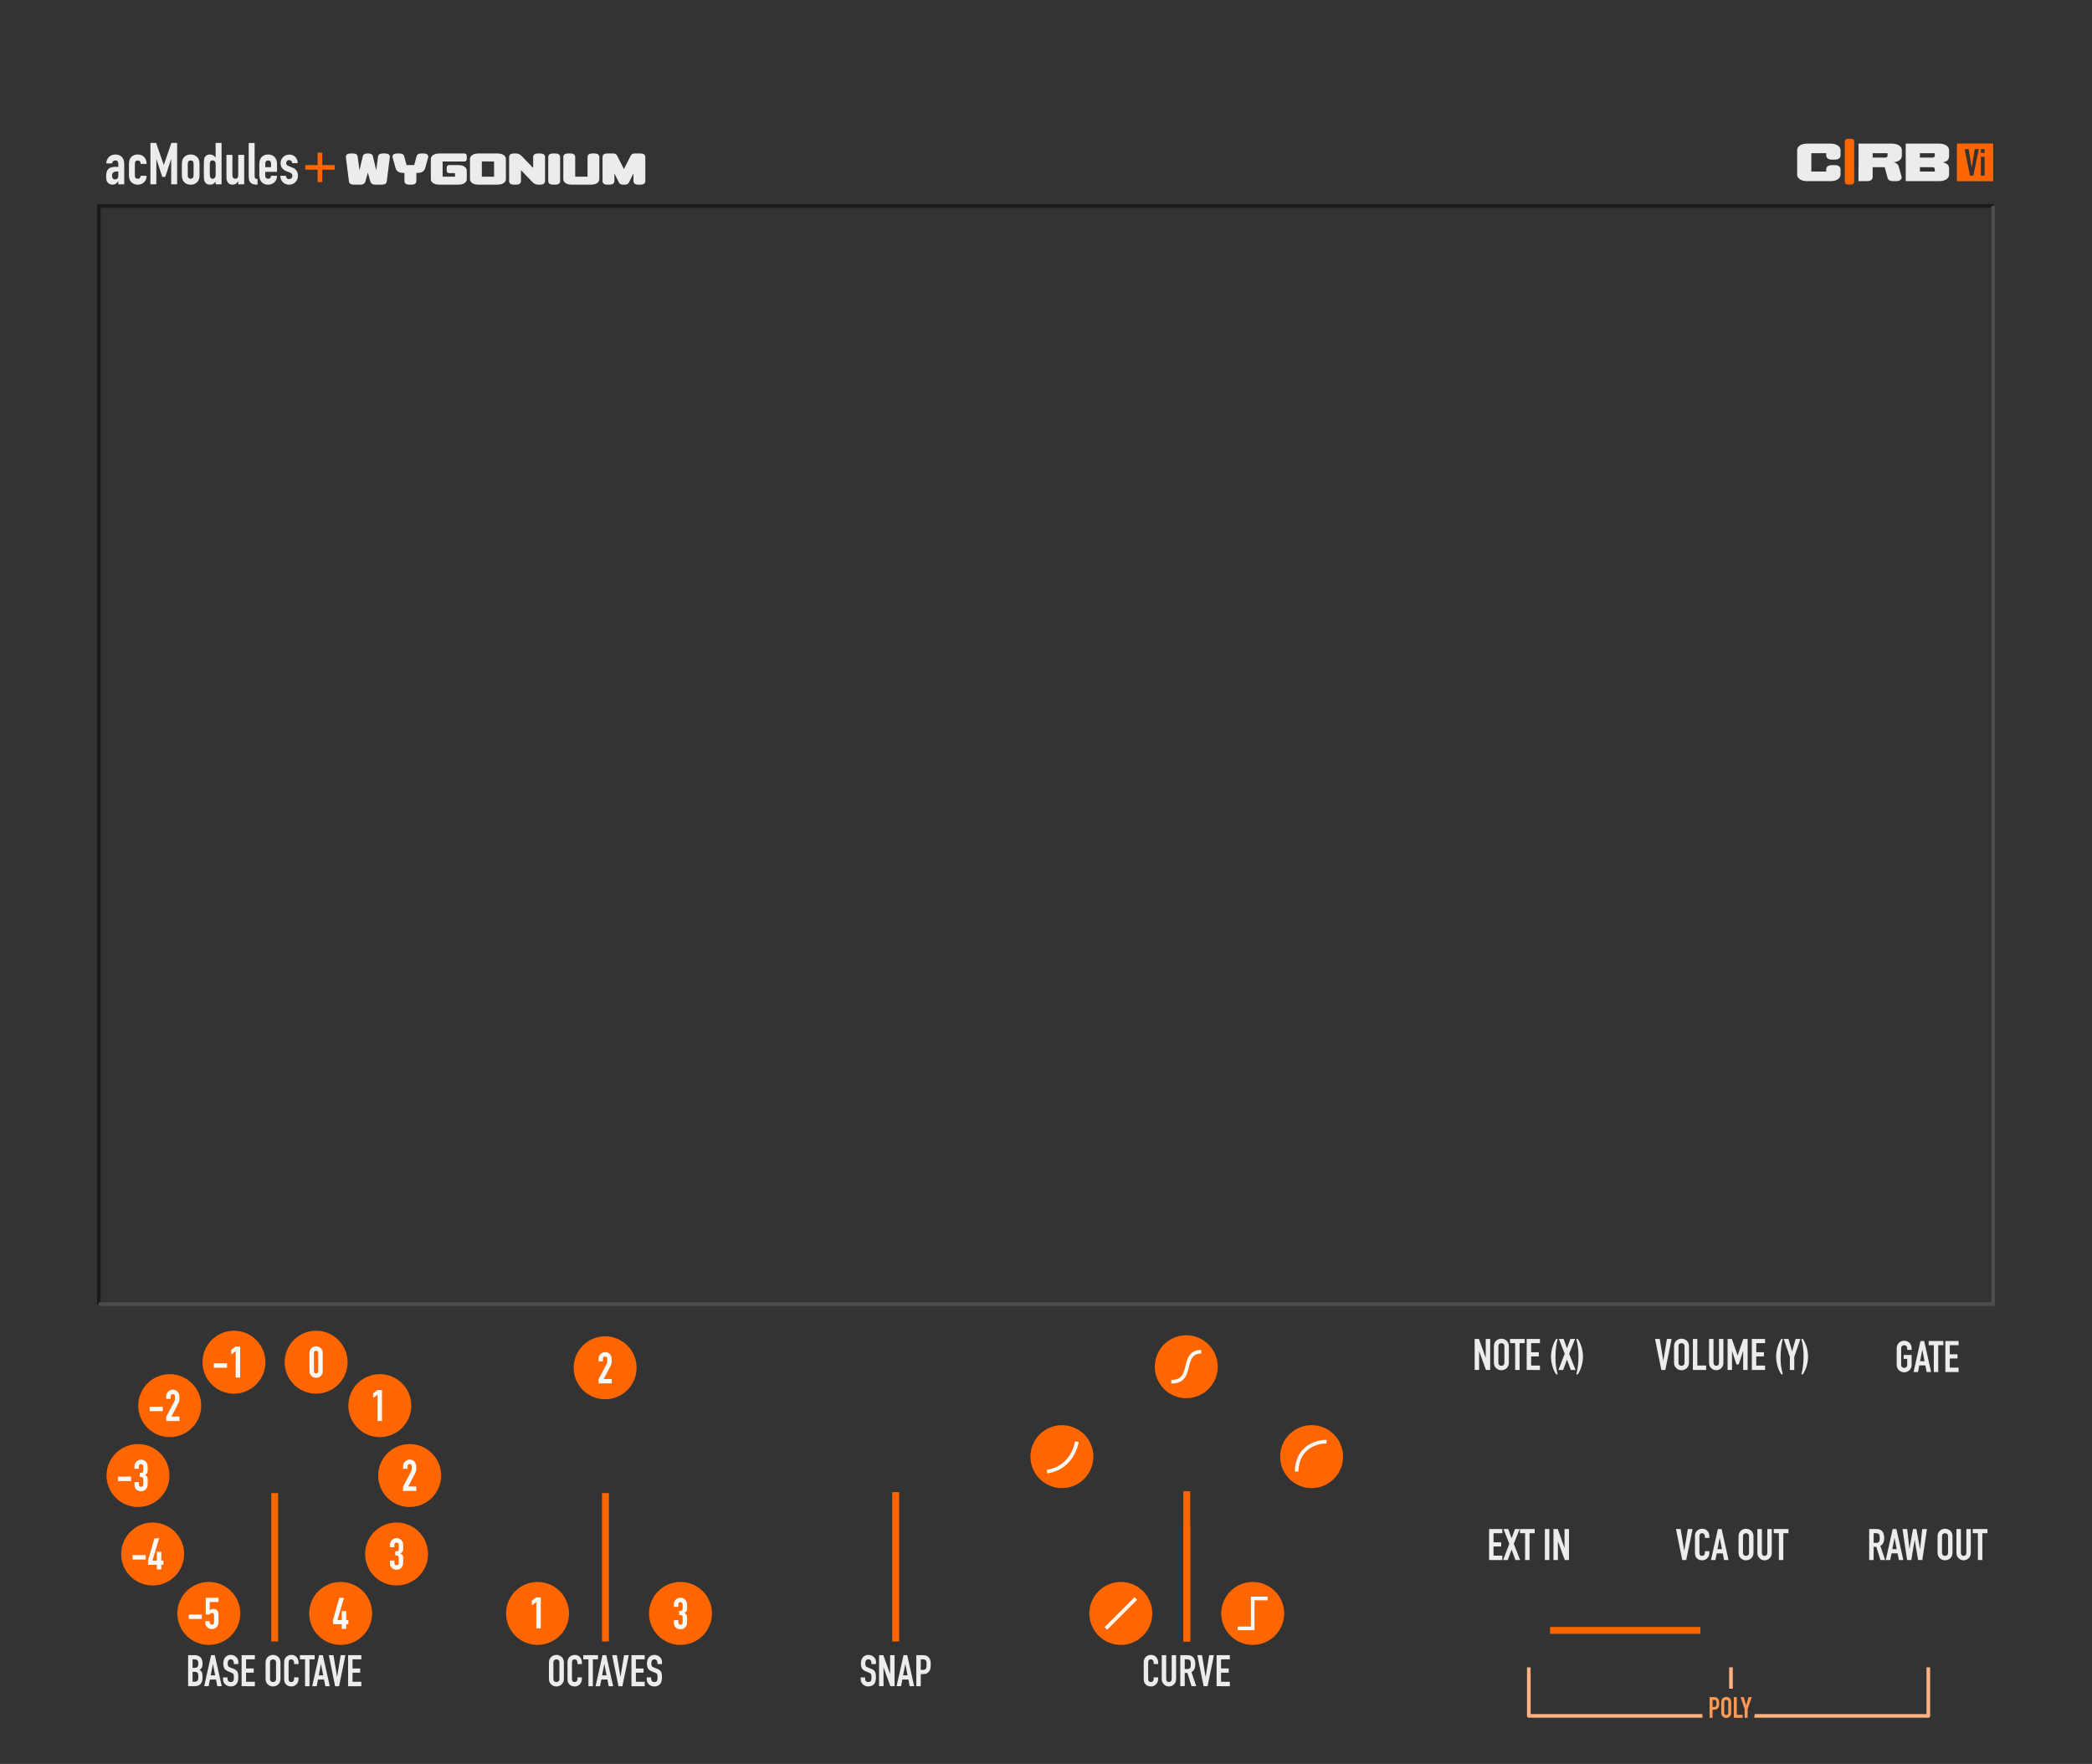 <?xml version="1.0" encoding="UTF-8" standalone="no"?>
<svg
   sodipodi:docname="CRBVi-Dark.svg"
   inkscape:version="1.3.2 (091e20e, 2023-11-25)"
   id="svg8"
   version="1.1"
   viewBox="0 0 152.4 128.5"
   height="128.5mm"
   width="152.4mm"
   xml:space="preserve"
   xmlns:inkscape="http://www.inkscape.org/namespaces/inkscape"
   xmlns:sodipodi="http://sodipodi.sourceforge.net/DTD/sodipodi-0.dtd"
   xmlns="http://www.w3.org/2000/svg"
   xmlns:svg="http://www.w3.org/2000/svg"
   xmlns:rdf="http://www.w3.org/1999/02/22-rdf-syntax-ns#"
   xmlns:cc="http://creativecommons.org/ns#"
   xmlns:dc="http://purl.org/dc/elements/1.1/"><defs
     id="defs2" /><sodipodi:namedview
     inkscape:window-maximized="0"
     inkscape:window-y="23"
     inkscape:window-x="0"
     inkscape:window-height="769"
     inkscape:window-width="1252"
     showgrid="false"
     inkscape:document-rotation="0"
     inkscape:current-layer="layer1"
     inkscape:document-units="mm"
     inkscape:cy="407.73006"
     inkscape:cx="320.62837"
     inkscape:zoom="1.0619771"
     inkscape:pageshadow="2"
     inkscape:pageopacity="0.0"
     borderopacity="1.0"
     bordercolor="#666666"
     pagecolor="#ffffff"
     id="base"
     inkscape:showpageshadow="2"
     inkscape:pagecheckerboard="0"
     inkscape:deskcolor="#d1d1d1"
     showguides="false"><sodipodi:guide
       position="8.355,69.397"
       orientation="1,0"
       id="guide5"
       inkscape:locked="false" /><sodipodi:guide
       position="42.379,141.54"
       orientation="1,0"
       id="guide7"
       inkscape:locked="false" /></sodipodi:namedview><g
     id="layer1"
     inkscape:groupmode="layer"
     inkscape:label="Layer 1"><rect
       style="fill:#333333;fill-opacity:1;stroke:none;stroke-width:0.5;stroke-linecap:round;stroke-miterlimit:4;stroke-dasharray:none;stop-color:#000000"
       id="rect1015"
       width="152.4"
       height="128.5"
       x="0"
       y="-3.541667e-07" /><g
       id="g9"
       transform="translate(-48.83,7.645)"><path
         d="M 57.448,5.781 V 5.561 h -0.008 q -0.085,0.118 -0.173,0.182 -0.085,0.064 -0.241,0.064 -0.076,0 -0.157,-0.025 -0.076,-0.021 -0.148,-0.085 -0.072,-0.059 -0.118,-0.169 -0.042,-0.114 -0.042,-0.292 0,-0.182 0.03,-0.317 0.03,-0.14 0.11,-0.233 0.076,-0.089 0.207,-0.131 0.131,-0.047 0.334,-0.047 0.021,0 0.046,0 0.025,0 0.046,0.004 0.021,0.004 0.051,0.004 0.03,0 0.064,0.004 V 4.295 q 0,-0.11 -0.046,-0.182 -0.046,-0.072 -0.169,-0.072 -0.085,0 -0.157,0.055 -0.068,0.055 -0.089,0.161 h -0.419 q 0.017,-0.288 0.195,-0.465 0.085,-0.085 0.203,-0.131 0.118,-0.051 0.267,-0.051 0.135,0 0.254,0.042 0.118,0.042 0.207,0.127 0.085,0.085 0.135,0.212 0.051,0.127 0.051,0.296 v 1.494 z m 0,-0.922 q -0.072,-0.013 -0.118,-0.013 -0.14,0 -0.241,0.068 -0.097,0.064 -0.097,0.237 0,0.123 0.059,0.199 0.059,0.076 0.165,0.076 0.11,0 0.169,-0.072 0.064,-0.072 0.064,-0.203 z m 1.206,0.305 q 0,0.102 0.055,0.157 0.059,0.055 0.157,0.055 0.123,0 0.161,-0.072 0.042,-0.072 0.051,-0.144 h 0.432 q 0,0.283 -0.173,0.457 -0.085,0.089 -0.203,0.14 -0.118,0.051 -0.267,0.051 -0.203,0 -0.347,-0.085 -0.14,-0.085 -0.216,-0.224 -0.046,-0.085 -0.064,-0.195 -0.017,-0.11 -0.017,-0.241 V 4.355 q 0,-0.131 0.017,-0.241 0.017,-0.11 0.064,-0.195 0.076,-0.14 0.216,-0.224 0.144,-0.085 0.347,-0.085 0.148,0 0.267,0.051 0.123,0.051 0.207,0.14 0.169,0.19 0.169,0.495 h -0.432 q 0,-0.131 -0.059,-0.19 -0.055,-0.064 -0.152,-0.064 -0.097,0 -0.157,0.064 -0.055,0.059 -0.055,0.182 z m 1.134,0.618 V 2.768 h 0.415 l 0.554,1.595 h 0.008 l 0.55,-1.595 h 0.419 v 3.013 h -0.432 V 3.948 h -0.008 l -0.427,1.295 h -0.216 l -0.423,-1.295 h -0.008 v 1.832 z m 2.289,-1.426 q 0,-0.131 0.017,-0.241 0.017,-0.11 0.064,-0.195 0.076,-0.14 0.216,-0.224 0.144,-0.085 0.347,-0.085 0.203,0 0.343,0.085 0.144,0.085 0.22,0.224 0.046,0.085 0.064,0.195 0.017,0.11 0.017,0.241 v 0.707 q 0,0.131 -0.017,0.241 -0.017,0.11 -0.064,0.195 -0.076,0.14 -0.22,0.224 -0.14,0.085 -0.343,0.085 -0.203,0 -0.347,-0.085 -0.14,-0.085 -0.216,-0.224 -0.046,-0.085 -0.064,-0.195 -0.017,-0.11 -0.017,-0.241 z m 0.432,0.774 q 0,0.123 0.055,0.186 0.059,0.059 0.157,0.059 0.097,0 0.152,-0.059 0.059,-0.064 0.059,-0.186 V 4.287 q 0,-0.123 -0.059,-0.182 -0.055,-0.064 -0.152,-0.064 -0.097,0 -0.157,0.064 -0.055,0.059 -0.055,0.182 z m 1.604,-0.046 q 0,0.131 0.051,0.212 0.051,0.08 0.161,0.08 0.097,0 0.157,-0.072 0.059,-0.076 0.059,-0.195 V 4.274 q 0,-0.102 -0.064,-0.165 -0.059,-0.068 -0.152,-0.068 -0.123,0 -0.169,0.076 -0.042,0.076 -0.042,0.178 z m 0.427,0.698 V 5.586 q -0.042,0.046 -0.08,0.089 -0.038,0.038 -0.085,0.068 -0.046,0.03 -0.106,0.046 -0.059,0.017 -0.14,0.017 -0.271,0 -0.377,-0.203 -0.038,-0.072 -0.055,-0.178 -0.017,-0.106 -0.017,-0.283 V 4.325 q 0,-0.233 0.013,-0.343 0.025,-0.212 0.199,-0.317 0.08,-0.055 0.241,-0.055 0.127,0 0.224,0.059 0.102,0.055 0.173,0.161 h 0.008 V 2.768 h 0.432 v 3.013 z m 2.078,-2.145 v 2.145 h -0.432 V 5.573 h -0.008 q -0.068,0.102 -0.165,0.169 -0.093,0.064 -0.241,0.064 -0.08,0 -0.161,-0.025 -0.08,-0.03 -0.144,-0.093 -0.064,-0.064 -0.102,-0.161 -0.038,-0.102 -0.038,-0.245 V 3.635 h 0.432 v 1.485 q 0,0.118 0.055,0.186 0.055,0.068 0.157,0.068 0.123,0 0.169,-0.076 0.046,-0.076 0.046,-0.22 V 3.635 Z m 0.33,-0.867 h 0.432 v 2.408 q 0,0.123 0.042,0.169 0.046,0.042 0.169,0.055 v 0.406 q -0.148,0 -0.267,-0.025 -0.118,-0.021 -0.203,-0.089 -0.085,-0.064 -0.131,-0.178 -0.042,-0.118 -0.042,-0.309 z m 2.061,2.103 h -0.855 v 0.292 q 0,0.102 0.055,0.157 0.059,0.055 0.157,0.055 0.123,0 0.161,-0.072 0.042,-0.072 0.051,-0.144 h 0.432 q 0,0.283 -0.173,0.457 -0.085,0.089 -0.203,0.14 -0.118,0.051 -0.267,0.051 -0.203,0 -0.347,-0.085 -0.14,-0.085 -0.216,-0.224 -0.046,-0.085 -0.064,-0.195 -0.017,-0.11 -0.017,-0.241 V 4.355 q 0,-0.131 0.017,-0.241 0.017,-0.11 0.064,-0.195 0.076,-0.14 0.216,-0.224 0.144,-0.085 0.347,-0.085 0.148,0 0.267,0.051 0.123,0.051 0.207,0.14 0.169,0.19 0.169,0.478 z m -0.855,-0.339 h 0.423 V 4.287 q 0,-0.123 -0.059,-0.182 -0.055,-0.064 -0.152,-0.064 -0.097,0 -0.157,0.064 -0.055,0.059 -0.055,0.182 z m 1.955,-0.296 q -0.004,-0.11 -0.072,-0.165 -0.064,-0.055 -0.148,-0.055 -0.102,0 -0.157,0.068 -0.055,0.064 -0.055,0.148 0,0.059 0.03,0.118 0.03,0.055 0.152,0.102 l 0.254,0.102 q 0.241,0.093 0.33,0.254 0.093,0.161 0.093,0.351 0,0.135 -0.051,0.254 -0.046,0.114 -0.131,0.203 -0.085,0.089 -0.203,0.14 -0.118,0.051 -0.258,0.051 -0.262,0 -0.44,-0.165 -0.089,-0.08 -0.144,-0.199 -0.055,-0.123 -0.059,-0.283 h 0.406 q 0.013,0.089 0.059,0.165 0.051,0.076 0.173,0.076 0.093,0 0.165,-0.059 0.076,-0.064 0.076,-0.173 0,-0.089 -0.046,-0.152 -0.046,-0.064 -0.169,-0.11 l -0.207,-0.076 q -0.203,-0.076 -0.322,-0.224 -0.114,-0.152 -0.114,-0.368 0,-0.135 0.051,-0.25 0.051,-0.118 0.14,-0.203 0.085,-0.085 0.199,-0.127 0.114,-0.046 0.245,-0.046 0.131,0 0.241,0.046 0.114,0.046 0.195,0.131 0.08,0.085 0.127,0.203 0.046,0.114 0.046,0.245 z"
         id="text1"
         style="font-size:4.231px;line-height:1.25;font-family:'DIN Condensed';-inkscape-font-specification:'DIN Condensed, ';text-align:center;text-anchor:middle;fill:#ececec;stroke-width:0.265"
         aria-label="acModules" /><path
         d="M 71.966,4.378 V 3.476 h 0.339 v 0.902 h 0.902 v 0.339 h -0.902 v 0.902 h -0.339 v -0.902 h -0.902 V 4.378 Z"
         id="text2"
         style="font-size:4.233px;line-height:1.25;font-family:'DIN Condensed';-inkscape-font-specification:'DIN Condensed, ';text-align:center;text-anchor:middle;fill:#ff6600;stroke-width:0.265"
         aria-label="+" /><path
         style="font-size:3.159px;line-height:1.25;font-family:'Heysei Synthesizer';-inkscape-font-specification:'Heysei Synthesizer';text-align:center;text-anchor:middle;fill:#ececec;stroke-width:0.265"
         d="M 74.559,5.806 Q 74.278,5.791 74.25,5.572 L 74.022,3.764 q 0.028,-0.213 0.309,-0.228 h 0.247 q 0.281,0.015 0.309,0.234 l 0.13,0.993 0.234,-1 q 0.031,-0.201 0.302,-0.228 h 0.148 q 0.271,0.028 0.302,0.228 l 0.234,1 0.13,-0.993 q 0.028,-0.219 0.309,-0.234 h 0.247 q 0.281,0.015 0.309,0.228 l -0.228,1.808 q -0.028,0.219 -0.309,0.234 h -0.549 q -0.238,0 -0.327,-0.191 l -0.191,-0.691 -0.191,0.691 q -0.089,0.191 -0.327,0.191 z m 3.684,-0.852 Q 77.965,4.952 77.826,4.859 77.687,4.763 77.638,4.566 L 77.416,3.77 q 0.028,-0.219 0.309,-0.234 h 0.247 q 0.268,0.015 0.309,0.228 l 0.167,0.617 h 0.555 l 0.167,-0.617 q 0.04,-0.213 0.309,-0.228 h 0.247 q 0.281,0.015 0.309,0.234 l -0.222,0.796 q -0.049,0.197 -0.188,0.293 -0.139,0.093 -0.416,0.096 h -0.049 v 0.617 q -0.028,0.219 -0.309,0.234 H 78.6 Q 78.32,5.791 78.292,5.572 V 4.955 Z m 2.585,0.852 Q 80.55,5.803 80.39,5.701 80.233,5.596 80.217,5.43 V 3.912 q 0.015,-0.167 0.173,-0.268 0.16,-0.105 0.438,-0.108 h 1.839 q 0.16,0.006 0.167,0.197 V 3.924 q -0.006,0.191 -0.173,0.197 h -1.586 v 1.104 h 0.901 V 4.967 H 81.538 Q 81.377,4.961 81.371,4.769 V 4.578 q 0.006,-0.191 0.173,-0.197 h 0.679 q 0.278,0.003 0.435,0.108 0.16,0.102 0.176,0.268 v 0.673 q -0.015,0.167 -0.176,0.272 -0.157,0.102 -0.435,0.105 z m 2.851,0 Q 83.401,5.803 83.241,5.701 83.083,5.596 83.068,5.43 V 3.912 q 0.015,-0.167 0.173,-0.268 0.16,-0.105 0.438,-0.108 h 1.394 q 0.278,0.003 0.435,0.108 0.16,0.102 0.176,0.268 v 1.518 q -0.015,0.167 -0.176,0.272 -0.157,0.102 -0.435,0.105 z M 84.823,5.226 V 4.115 h -0.892 v 1.111 z m 1.404,0.58 Q 85.946,5.791 85.918,5.572 V 3.77 q 0.028,-0.219 0.309,-0.234 h 0.21 q 0.259,0.009 0.463,0.253 l 0.771,0.802 V 3.77 q 0.028,-0.219 0.309,-0.234 h 0.247 q 0.281,0.015 0.309,0.234 V 5.572 Q 88.507,5.791 88.226,5.806 H 88.016 Q 87.757,5.797 87.554,5.553 L 86.782,4.751 v 0.821 q -0.028,0.219 -0.309,0.234 z m 2.851,0 Q 88.797,5.791 88.769,5.572 V 3.767 q 0.028,-0.216 0.309,-0.231 h 0.247 q 0.281,0.015 0.309,0.234 v 1.802 q -0.028,0.219 -0.309,0.234 z m 3.412,-0.376 q -0.015,0.167 -0.176,0.272 -0.157,0.102 -0.435,0.105 H 90.478 Q 90.201,5.803 90.04,5.701 89.883,5.596 89.867,5.43 V 3.77 q 0.028,-0.219 0.309,-0.234 h 0.247 q 0.281,0.015 0.309,0.234 v 1.456 h 0.901 V 3.767 q 0.028,-0.216 0.309,-0.231 h 0.241 q 0.281,0.015 0.309,0.234 z m 0.543,0.376 Q 92.752,5.791 92.724,5.572 V 3.77 q 0.028,-0.219 0.309,-0.234 h 0.481 q 0.204,0.003 0.29,0.191 l 0.475,0.938 h 0.006 L 94.761,3.727 q 0.086,-0.188 0.29,-0.191 h 0.481 q 0.281,0.015 0.309,0.234 v 1.802 q -0.028,0.219 -0.309,0.234 H 95.285 Q 95.004,5.791 94.977,5.572 V 4.985 L 94.662,5.621 Q 94.582,5.803 94.372,5.806 H 94.193 Q 93.983,5.803 93.903,5.621 L 93.588,4.985 v 0.586 q -0.028,0.219 -0.309,0.234 z"
         id="text3"
         aria-label="WYGONIUM" /></g><g
       id="g11"
       transform="translate(2.641)"><g
         id="g10"
         transform="matrix(0.551,0,0,0.551,91.828,6.035)"
         style="stroke-width:1.814"><path
           id="path5"
           style="font-size:6.907px;line-height:1.25;font-family:'Heysei Synthesizer';-inkscape-font-specification:'Heysei Synthesizer';text-align:center;text-anchor:middle;fill:#ececec;stroke-width:0.48"
           d="m 74.264,8.034 c 0.035,1.653 -0.016,3.316 0,4.965 h 1.2 c 0.409,-0.022 0.634,-0.193 0.674,-0.513 v -1.335 h 1.592 l 0.364,1.349 c 0.058,0.31 0.283,0.477 0.674,0.499 h 0.539 c 0.409,-0.022 0.634,-0.193 0.674,-0.513 l -0.431,-1.538 c -0.103,-0.216 -0.317,-0.364 -0.641,-0.445 0.288,-0.027 0.535,-0.108 0.742,-0.243 0.207,-0.135 0.321,-0.324 0.344,-0.566 V 8.857 c -0.022,-0.243 -0.15,-0.439 -0.384,-0.587 -0.229,-0.153 -0.547,-0.231 -0.951,-0.236 -1.466,0 -2.932,0.002 -4.398,-5.1e-4 z m 1.875,1.268 h 1.97 v 0.324 c -0.022,0.162 -0.117,0.247 -0.283,0.256 h -1.687 z" /><path
           id="path7"
           style="font-size:6.907px;line-height:1.25;font-family:'Heysei Synthesizer';-inkscape-font-specification:'Heysei Synthesizer';text-align:center;text-anchor:middle;fill:#ececec;stroke-width:0.48"
           d="m 80.51,8.034 c -0.006,1.422 0,4.965 0,4.965 0,0 3.072,0.01 4.398,-5.2e-4 0.405,-0.004 0.722,-0.081 0.951,-0.229 0.234,-0.153 0.362,-0.351 0.384,-0.594 v -0.904 c -0.022,-0.22 -0.099,-0.387 -0.229,-0.499 -0.13,-0.112 -0.328,-0.198 -0.593,-0.256 0.265,-0.058 0.463,-0.144 0.593,-0.256 0.13,-0.112 0.207,-0.279 0.229,-0.499 V 8.857 c -0.022,-0.243 -0.151,-0.439 -0.384,-0.587 -0.229,-0.153 -0.546,-0.231 -0.951,-0.236 -1.454,0 -4.398,-5.1e-4 -4.398,-5.1e-4 z m 1.875,1.268 h 1.969 v 0.324 c -0.022,0.162 -0.117,0.247 -0.283,0.256 h -1.686 z m 0,1.848 h 1.686 c 0.166,0.009 0.261,0.094 0.283,0.256 v 0.323 h -1.969 z" /><path
           style="font-size:6.907px;line-height:1.25;font-family:'Heysei Synthesizer';-inkscape-font-specification:'Heysei Synthesizer';text-align:center;text-anchor:middle;fill:#ff6600;stroke-width:0.48"
           d="m 73.698,13.086 c -0.009,0.234 -0.153,0.355 -0.432,0.364 h -0.378 c -0.279,-0.009 -0.423,-0.13 -0.432,-0.364 V 7.758 c 0.009,-0.234 0.153,-0.355 0.432,-0.364 h 0.378 c 0.279,0.009 0.423,0.13 0.432,0.364 z"
           id="path4" /><path
           style="font-size:6.907px;line-height:1.25;font-family:'Heysei Synthesizer';-inkscape-font-specification:'Heysei Synthesizer';text-align:center;text-anchor:middle;fill:#ececec;stroke-width:0.48"
           d="m 66.157,8.857 c 0.022,-0.243 0.148,-0.438 0.378,-0.587 0.234,-0.153 0.553,-0.232 0.958,-0.236 h 3.062 c 0.405,0.005 0.722,0.083 0.951,0.236 0.234,0.148 0.362,0.344 0.384,0.587 v 0.782 c -0.041,0.319 -0.265,0.49 -0.675,0.513 h -0.54 c -0.409,-0.022 -0.634,-0.193 -0.675,-0.513 V 9.302 h -1.97 V 11.731 h 1.97 v -0.337 c 0.041,-0.319 0.265,-0.49 0.675,-0.513 h 0.54 c 0.409,0.022 0.634,0.193 0.675,0.513 v 0.782 c -0.022,0.243 -0.151,0.441 -0.384,0.594 -0.229,0.148 -0.546,0.225 -0.951,0.229 h -3.062 c -0.405,-0.005 -0.724,-0.081 -0.958,-0.229 -0.229,-0.153 -0.355,-0.351 -0.378,-0.594 z"
           id="text4" /></g><rect
         style="fill:#ff6600;stroke:none;stroke-width:0.1;stroke-linejoin:round"
         id="rect4"
         width="2.642"
         height="2.745"
         x="139.917"
         y="10.456" /><path
         d="m 141.513,10.865 -0.396,1.929 h -0.244 l -0.393,-1.929 h 0.293 l 0.219,1.346 h 0.005 l 0.222,-1.346 z m 0.149,1.929 V 11.42 h 0.276 v 1.374 z m 0,-1.653 v -0.276 h 0.276 v 0.276 z"
         id="text4-5"
         style="font-size:4.651px;line-height:1.25;font-family:'DIN Condensed';-inkscape-font-specification:'DIN Condensed, ';text-align:center;text-anchor:middle;fill:#333333;stroke-width:0.265"
         aria-label="Vi" /></g><path
       style="fill:none;stroke:#1a1a1a;stroke-width:0.265px;stroke-linecap:butt;stroke-linejoin:miter;stroke-opacity:1"
       d="m 7.2,95 v -80 l 138.049,0"
       id="path3"
       sodipodi:nodetypes="ccc" /><path
       style="fill:none;stroke:#4d4d4d;stroke-width:0.265px;stroke-linecap:butt;stroke-linejoin:miter;stroke-opacity:1"
       d="m 145.2,15 v 80 H 7.2"
       id="path3-9"
       sodipodi:nodetypes="ccc" /><path
       d="m 63.81,121.226 h -0.324 v -0.073 q 0,-0.111 -0.054,-0.191 -0.051,-0.083 -0.175,-0.083 -0.067,0 -0.108,0.025 -0.041,0.025 -0.067,0.064 -0.025,0.041 -0.035,0.095 -0.009,0.051 -0.009,0.108 0,0.067 0.003,0.111 0.006,0.044 0.025,0.079 0.019,0.035 0.054,0.06 0.038,0.025 0.102,0.051 l 0.248,0.098 q 0.108,0.041 0.175,0.098 0.067,0.054 0.105,0.127 0.035,0.076 0.048,0.175 0.013,0.095 0.013,0.219 0,0.143 -0.029,0.267 -0.029,0.121 -0.092,0.206 -0.067,0.089 -0.175,0.14 -0.108,0.051 -0.264,0.051 -0.117,0 -0.219,-0.041 -0.102,-0.041 -0.175,-0.114 -0.073,-0.073 -0.117,-0.168 -0.041,-0.098 -0.041,-0.213 v -0.121 h 0.324 v 0.102 q 0,0.089 0.051,0.162 0.054,0.07 0.178,0.07 0.083,0 0.127,-0.022 0.048,-0.025 0.073,-0.07 0.025,-0.044 0.029,-0.105 0.006,-0.064 0.006,-0.14 0,-0.089 -0.006,-0.146 -0.006,-0.057 -0.025,-0.092 -0.022,-0.035 -0.06,-0.057 -0.035,-0.022 -0.095,-0.048 l -0.232,-0.095 q -0.21,-0.086 -0.283,-0.225 -0.07,-0.143 -0.07,-0.356 0,-0.127 0.035,-0.241 0.035,-0.114 0.105,-0.197 0.067,-0.083 0.168,-0.13 0.105,-0.051 0.248,-0.051 0.121,0 0.219,0.044 0.102,0.044 0.175,0.117 0.146,0.152 0.146,0.349 z m 0.229,1.61 v -2.261 h 0.311 l 0.489,1.362 h 0.006 v -1.362 h 0.324 v 2.261 h -0.305 l -0.495,-1.359 h -0.006 v 1.359 z m 2.076,-0.791 -0.159,-0.819 h -0.006 l -0.159,0.819 z m -0.8,0.791 0.505,-2.261 h 0.27 l 0.505,2.261 h -0.324 l -0.095,-0.486 h -0.441 l -0.095,0.486 z m 1.438,0 v -2.261 h 0.486 q 0.133,0 0.235,0.035 0.102,0.035 0.184,0.124 0.083,0.089 0.114,0.21 0.032,0.117 0.032,0.321 0,0.152 -0.019,0.257 -0.016,0.105 -0.073,0.197 -0.067,0.111 -0.178,0.175 -0.111,0.06 -0.292,0.06 h -0.165 v 0.883 z m 0.324,-1.956 v 0.768 h 0.156 q 0.098,0 0.152,-0.029 0.054,-0.029 0.079,-0.079 0.025,-0.048 0.029,-0.117 0.006,-0.07 0.006,-0.156 0,-0.079 -0.003,-0.149 -0.003,-0.073 -0.029,-0.127 -0.025,-0.054 -0.076,-0.083 -0.051,-0.029 -0.146,-0.029 z"
       id="text6"
       style="font-size:3.175px;line-height:1.25;font-family:'DIN Condensed';-inkscape-font-specification:'DIN Condensed, ';text-align:center;text-anchor:middle;fill:#ececec;stroke-width:0.265"
       aria-label="SNAP" /><path
       d="m 39.99,121.109 q 0,-0.137 0.048,-0.241 0.048,-0.105 0.127,-0.175 0.076,-0.067 0.171,-0.102 0.098,-0.035 0.197,-0.035 0.098,0 0.194,0.035 0.098,0.035 0.178,0.102 0.076,0.07 0.124,0.175 0.048,0.105 0.048,0.241 v 1.194 q 0,0.143 -0.048,0.244 -0.048,0.102 -0.124,0.168 -0.079,0.07 -0.178,0.105 -0.095,0.035 -0.194,0.035 -0.098,0 -0.197,-0.035 -0.095,-0.035 -0.171,-0.105 -0.079,-0.067 -0.127,-0.168 -0.048,-0.102 -0.048,-0.244 z m 0.324,1.194 q 0,0.117 0.064,0.175 0.067,0.054 0.156,0.054 0.089,0 0.152,-0.054 0.067,-0.057 0.067,-0.175 v -1.194 q 0,-0.117 -0.067,-0.171 -0.064,-0.057 -0.152,-0.057 -0.089,0 -0.156,0.057 -0.064,0.054 -0.064,0.171 z m 2.076,-0.111 v 0.14 q 0,0.105 -0.041,0.2 -0.038,0.092 -0.108,0.165 -0.07,0.073 -0.165,0.117 -0.092,0.041 -0.2,0.041 -0.092,0 -0.187,-0.025 -0.095,-0.025 -0.171,-0.089 -0.076,-0.064 -0.127,-0.162 -0.048,-0.102 -0.048,-0.257 v -1.245 q 0,-0.111 0.038,-0.206 0.038,-0.095 0.108,-0.165 0.07,-0.07 0.165,-0.108 0.098,-0.041 0.216,-0.041 0.229,0 0.371,0.149 0.07,0.073 0.108,0.175 0.041,0.098 0.041,0.216 v 0.127 h -0.324 v -0.108 q 0,-0.095 -0.054,-0.165 -0.054,-0.07 -0.146,-0.07 -0.121,0 -0.162,0.076 -0.038,0.073 -0.038,0.187 v 1.156 q 0,0.098 0.041,0.165 0.044,0.067 0.156,0.067 0.032,0 0.067,-0.01 0.038,-0.013 0.07,-0.038 0.029,-0.025 0.048,-0.07 0.019,-0.044 0.019,-0.111 v -0.111 z m 0.476,0.645 v -1.956 h -0.375 v -0.305 h 1.073 v 0.305 h -0.375 v 1.956 z m 1.321,-0.791 -0.159,-0.819 h -0.006 l -0.159,0.819 z m -0.8,0.791 0.505,-2.261 h 0.27 l 0.505,2.261 h -0.324 l -0.095,-0.486 h -0.441 l -0.095,0.486 z m 2.419,-2.261 -0.464,2.261 h -0.286 l -0.46,-2.261 h 0.343 l 0.257,1.578 h 0.006 l 0.26,-1.578 z m 0.194,2.261 v -2.261 h 0.965 v 0.305 h -0.641 v 0.664 h 0.559 v 0.305 h -0.559 v 0.664 h 0.641 v 0.324 z m 2.223,-1.61 h -0.324 v -0.073 q 0,-0.111 -0.054,-0.191 -0.051,-0.083 -0.175,-0.083 -0.067,0 -0.108,0.025 -0.041,0.025 -0.067,0.064 -0.025,0.041 -0.035,0.095 -0.009,0.051 -0.009,0.108 0,0.067 0.003,0.111 0.006,0.044 0.025,0.079 0.019,0.035 0.054,0.06 0.038,0.025 0.102,0.051 l 0.248,0.098 q 0.108,0.041 0.175,0.098 0.067,0.054 0.105,0.127 0.035,0.076 0.048,0.175 0.013,0.095 0.013,0.219 0,0.143 -0.029,0.267 -0.029,0.121 -0.092,0.206 -0.067,0.089 -0.175,0.14 -0.108,0.051 -0.264,0.051 -0.117,0 -0.219,-0.041 -0.102,-0.041 -0.175,-0.114 -0.073,-0.073 -0.117,-0.168 -0.041,-0.098 -0.041,-0.213 v -0.121 h 0.324 v 0.102 q 0,0.089 0.051,0.162 0.054,0.07 0.178,0.07 0.083,0 0.127,-0.022 0.048,-0.025 0.073,-0.07 0.025,-0.044 0.029,-0.105 0.006,-0.064 0.006,-0.14 0,-0.089 -0.006,-0.146 -0.006,-0.057 -0.025,-0.092 -0.022,-0.035 -0.06,-0.057 -0.035,-0.022 -0.095,-0.048 l -0.232,-0.095 q -0.21,-0.086 -0.283,-0.225 -0.07,-0.143 -0.07,-0.356 0,-0.127 0.035,-0.241 0.035,-0.114 0.105,-0.197 0.067,-0.083 0.168,-0.13 0.105,-0.051 0.248,-0.051 0.121,0 0.219,0.044 0.102,0.044 0.175,0.117 0.146,0.152 0.146,0.349 z"
       id="text6-4"
       style="font-size:3.175px;line-height:1.25;font-family:'DIN Condensed';-inkscape-font-specification:'DIN Condensed, ';text-align:center;text-anchor:middle;fill:#ececec;stroke-width:0.265"
       aria-label="OCTAVES" /><path
       d="m 84.367,122.191 v 0.14 q 0,0.105 -0.041,0.2 -0.038,0.092 -0.108,0.165 -0.07,0.073 -0.165,0.117 -0.092,0.041 -0.2,0.041 -0.092,0 -0.187,-0.025 -0.095,-0.025 -0.171,-0.089 -0.076,-0.064 -0.127,-0.162 -0.048,-0.102 -0.048,-0.257 v -1.245 q 0,-0.111 0.038,-0.206 0.038,-0.095 0.108,-0.165 0.07,-0.07 0.165,-0.108 0.098,-0.041 0.216,-0.041 0.229,0 0.371,0.149 0.07,0.073 0.108,0.175 0.041,0.098 0.041,0.216 v 0.127 h -0.324 v -0.108 q 0,-0.095 -0.054,-0.165 -0.054,-0.07 -0.146,-0.07 -0.121,0 -0.162,0.076 -0.038,0.073 -0.038,0.187 v 1.156 q 0,0.098 0.041,0.165 0.044,0.067 0.156,0.067 0.032,0 0.067,-0.01 0.038,-0.013 0.07,-0.038 0.029,-0.025 0.048,-0.07 0.019,-0.044 0.019,-0.111 v -0.111 z m 1.311,-1.616 v 1.753 q 0,0.111 -0.041,0.206 -0.038,0.092 -0.111,0.165 -0.073,0.073 -0.168,0.114 -0.095,0.041 -0.203,0.041 -0.108,0 -0.203,-0.041 -0.092,-0.041 -0.165,-0.114 -0.073,-0.073 -0.114,-0.165 -0.041,-0.095 -0.041,-0.206 v -1.753 h 0.324 v 1.721 q 0,0.121 0.057,0.178 0.057,0.057 0.143,0.057 0.086,0 0.143,-0.057 0.057,-0.057 0.057,-0.178 v -1.721 z m 0.629,0.305 v 0.705 h 0.184 q 0.086,0 0.137,-0.022 0.051,-0.025 0.079,-0.07 0.025,-0.044 0.035,-0.108 0.01,-0.067 0.01,-0.152 0,-0.086 -0.01,-0.149 -0.01,-0.067 -0.038,-0.114 -0.06,-0.089 -0.229,-0.089 z m -0.324,1.956 v -2.261 h 0.521 q 0.572,0 0.572,0.664 0,0.2 -0.064,0.34 -0.06,0.14 -0.216,0.225 l 0.349,1.032 h -0.343 l -0.302,-0.965 h -0.194 v 0.965 z m 2.451,-2.261 -0.464,2.261 h -0.286 l -0.46,-2.261 h 0.343 l 0.257,1.578 h 0.006 l 0.26,-1.578 z m 0.194,2.261 v -2.261 h 0.965 v 0.305 h -0.641 v 0.664 h 0.559 v 0.305 h -0.559 v 0.664 h 0.641 v 0.324 z"
       id="text6-9"
       style="font-size:3.175px;line-height:1.25;font-family:'DIN Condensed';-inkscape-font-specification:'DIN Condensed, ';text-align:center;text-anchor:middle;fill:#ececec;stroke-width:0.265"
       aria-label="CURVE" /><path
       d="m 13.705,122.836 v -2.261 h 0.473 q 0.156,0 0.264,0.048 0.111,0.048 0.181,0.127 0.07,0.079 0.098,0.184 0.032,0.102 0.032,0.213 v 0.083 q 0,0.092 -0.016,0.156 -0.013,0.064 -0.041,0.111 -0.054,0.089 -0.165,0.152 0.114,0.054 0.168,0.159 0.054,0.105 0.054,0.286 v 0.127 q 0,0.298 -0.146,0.457 -0.143,0.159 -0.46,0.159 z m 0.324,-1.048 v 0.724 h 0.14 q 0.098,0 0.152,-0.029 0.057,-0.029 0.086,-0.079 0.029,-0.051 0.035,-0.121 0.006,-0.07 0.006,-0.152 0,-0.086 -0.009,-0.149 -0.009,-0.064 -0.038,-0.108 -0.032,-0.044 -0.086,-0.064 -0.054,-0.022 -0.143,-0.022 z m 0,-0.908 v 0.622 h 0.146 q 0.162,0 0.216,-0.079 0.057,-0.083 0.057,-0.238 0,-0.152 -0.064,-0.229 -0.06,-0.076 -0.222,-0.076 z m 1.645,1.165 -0.159,-0.819 h -0.006 l -0.159,0.819 z m -0.8,0.791 0.505,-2.261 h 0.27 l 0.505,2.261 h -0.324 L 15.734,122.35 h -0.441 l -0.095,0.486 z m 2.486,-1.61 h -0.324 v -0.073 q 0,-0.111 -0.054,-0.191 -0.051,-0.083 -0.175,-0.083 -0.067,0 -0.108,0.025 -0.041,0.025 -0.067,0.064 -0.025,0.041 -0.035,0.095 -0.009,0.051 -0.009,0.108 0,0.067 0.003,0.111 0.006,0.044 0.025,0.079 0.019,0.035 0.054,0.06 0.038,0.025 0.102,0.051 l 0.248,0.098 q 0.108,0.041 0.175,0.098 0.067,0.054 0.105,0.127 0.035,0.076 0.048,0.175 0.013,0.095 0.013,0.219 0,0.143 -0.029,0.267 -0.029,0.121 -0.092,0.206 -0.067,0.089 -0.175,0.14 -0.108,0.051 -0.264,0.051 -0.117,0 -0.219,-0.041 -0.102,-0.041 -0.175,-0.114 -0.073,-0.073 -0.117,-0.168 -0.041,-0.098 -0.041,-0.213 v -0.121 h 0.324 v 0.102 q 0,0.089 0.051,0.162 0.054,0.07 0.178,0.07 0.083,0 0.127,-0.022 0.048,-0.025 0.073,-0.07 0.025,-0.044 0.029,-0.105 0.006,-0.064 0.006,-0.14 0,-0.089 -0.006,-0.146 -0.006,-0.057 -0.025,-0.092 -0.022,-0.035 -0.06,-0.057 -0.035,-0.022 -0.095,-0.048 l -0.232,-0.095 q -0.21,-0.086 -0.283,-0.225 -0.07,-0.143 -0.07,-0.356 0,-0.127 0.035,-0.241 0.035,-0.114 0.105,-0.197 0.067,-0.083 0.168,-0.13 0.105,-0.051 0.248,-0.051 0.121,0 0.219,0.044 0.102,0.044 0.175,0.117 0.146,0.152 0.146,0.349 z m 0.241,1.61 v -2.261 h 0.965 v 0.305 h -0.641 v 0.664 h 0.559 v 0.305 h -0.559 v 0.664 h 0.641 v 0.324 z m 1.746,-1.727 q 0,-0.137 0.048,-0.241 0.048,-0.105 0.127,-0.175 0.076,-0.067 0.171,-0.102 0.098,-0.035 0.197,-0.035 0.098,0 0.194,0.035 0.098,0.035 0.178,0.102 0.076,0.07 0.124,0.175 0.048,0.105 0.048,0.241 v 1.194 q 0,0.143 -0.048,0.244 -0.048,0.102 -0.124,0.168 -0.079,0.07 -0.178,0.105 -0.095,0.035 -0.194,0.035 -0.098,0 -0.197,-0.035 -0.095,-0.035 -0.171,-0.105 -0.079,-0.067 -0.127,-0.168 -0.048,-0.102 -0.048,-0.244 z m 0.324,1.194 q 0,0.117 0.064,0.175 0.067,0.054 0.156,0.054 0.089,0 0.152,-0.054 0.067,-0.057 0.067,-0.175 v -1.194 q 0,-0.117 -0.067,-0.171 -0.064,-0.057 -0.152,-0.057 -0.089,0 -0.156,0.057 -0.064,0.054 -0.064,0.171 z m 2.076,-0.111 v 0.14 q 0,0.105 -0.041,0.2 -0.038,0.092 -0.108,0.165 -0.07,0.073 -0.165,0.117 -0.092,0.041 -0.2,0.041 -0.092,0 -0.187,-0.025 -0.095,-0.025 -0.171,-0.089 -0.076,-0.064 -0.127,-0.162 -0.048,-0.102 -0.048,-0.257 v -1.245 q 0,-0.111 0.038,-0.206 0.038,-0.095 0.108,-0.165 0.07,-0.07 0.165,-0.108 0.098,-0.041 0.216,-0.041 0.229,0 0.371,0.149 0.07,0.073 0.108,0.175 0.041,0.098 0.041,0.216 v 0.127 h -0.324 v -0.108 q 0,-0.095 -0.054,-0.165 -0.054,-0.07 -0.146,-0.07 -0.121,0 -0.162,0.076 -0.038,0.073 -0.038,0.187 v 1.156 q 0,0.098 0.041,0.165 0.044,0.067 0.156,0.067 0.032,0 0.067,-0.01 0.038,-0.013 0.07,-0.038 0.029,-0.025 0.048,-0.07 0.019,-0.044 0.019,-0.111 v -0.111 z m 0.476,0.645 v -1.956 h -0.375 v -0.305 h 1.073 v 0.305 h -0.375 v 1.956 z m 1.321,-0.791 -0.159,-0.819 h -0.006 l -0.159,0.819 z m -0.8,0.791 0.505,-2.261 h 0.27 l 0.505,2.261 h -0.324 L 23.605,122.35 h -0.441 l -0.095,0.486 z m 2.419,-2.261 -0.464,2.261 h -0.286 l -0.46,-2.261 h 0.343 l 0.257,1.578 h 0.006 l 0.26,-1.578 z m 0.194,2.261 v -2.261 h 0.965 v 0.305 h -0.641 v 0.664 h 0.559 v 0.305 h -0.559 v 0.664 h 0.641 v 0.324 z"
       id="text21"
       style="font-size:3.175px;line-height:1.25;font-family:'DIN Condensed';-inkscape-font-specification:'DIN Condensed, ';text-align:center;text-anchor:middle;fill:#ececec;stroke-width:0.265"
       aria-label="BASE OCTAVE" /><g
       id="g42"
       transform="translate(-18.694,3.889)"><circle
         style="opacity:1;fill:#ff6600;stroke:#ff6600;stroke-width:0.5;stroke-linecap:round;stroke-dasharray:none"
         id="path25"
         cx="100.346"
         cy="113.646"
         r="2.043" /><path
         style="fill:none;stroke:#f9f9f9;stroke-width:0.265px;stroke-linecap:butt;stroke-linejoin:miter;stroke-opacity:1"
         d="m 99.257,114.735 2.178,-2.178"
         id="path21" /></g><g
       id="g41"
       transform="translate(-25.769,3.889)"><circle
         style="fill:#ff6600;stroke:#ff6600;stroke-width:0.5;stroke-linecap:round;stroke-dasharray:none"
         id="path25-9"
         cx="117.028"
         cy="113.646"
         r="2.043" /><path
         style="fill:none;stroke:#f9f9f9;stroke-width:0.265px;stroke-linecap:butt;stroke-linejoin:miter;stroke-opacity:1"
         d="m 115.938,114.735 h 1.089 v -2.178 h 1.089"
         id="path22" /></g><g
       id="g44"
       transform="translate(-22.946,2.363)"><circle
         style="fill:#ff6600;stroke:#ff6600;stroke-width:0.5;stroke-linecap:round;stroke-dasharray:none"
         id="path25-8"
         cx="100.307"
         cy="103.75"
         r="2.043" /><path
         style="fill:none;stroke:#f9f9f9;stroke-width:0.265px;stroke-linecap:butt;stroke-linejoin:miter;stroke-opacity:1"
         d="m 99.218,104.839 c 1.916,-0.283 2.178,-2.178 2.178,-2.178"
         id="path23"
         sodipodi:nodetypes="cc" /></g><circle
       style="fill:#ff6600;stroke:#ff6600;stroke-width:0.5;stroke-linecap:round;stroke-dasharray:none"
       id="path25-3"
       cx="86.418"
       cy="99.564"
       r="2.043" /><path
       style="fill:none;stroke:#f9f9f9;stroke-width:0.265px;stroke-linecap:butt;stroke-linejoin:miter;stroke-opacity:1"
       d="m 85.329,100.653 c 1.729,0.019 0.617,-2.178 2.178,-2.178"
       id="path23-8-4"
       sodipodi:nodetypes="cc" /><circle
       style="fill:#ff6600;stroke:#ff6600;stroke-width:0.5;stroke-linecap:round;stroke-dasharray:none"
       id="path25-07"
       cx="39.16"
       cy="117.535"
       r="2.043" /><path
       d="m 39.071,118.624 v -1.918 l -0.324,0.238 v -0.343 l 0.324,-0.238 h 0.324 v 2.261 z"
       id="text24"
       style="font-size:3.175px;line-height:1.25;font-family:'DIN Condensed';-inkscape-font-specification:'DIN Condensed, ';text-align:center;text-anchor:middle;fill:#f9f9f9;stroke-width:0.265"
       aria-label="1" /><circle
       style="fill:#ff6600;stroke:#ff6600;stroke-width:0.5;stroke-linecap:round;stroke-dasharray:none"
       id="path25-07-8"
       cx="49.573"
       cy="117.535"
       r="2.043" /><path
       d="m 49.475,117.358 q 0.146,0 0.2,-0.035 0.057,-0.035 0.057,-0.162 v -0.292 q 0,-0.07 -0.044,-0.114 -0.041,-0.044 -0.114,-0.044 -0.086,0 -0.124,0.054 -0.035,0.054 -0.035,0.105 v 0.184 h -0.324 v -0.187 q 0,-0.098 0.038,-0.187 0.038,-0.089 0.105,-0.152 0.067,-0.064 0.156,-0.102 0.089,-0.038 0.191,-0.038 0.133,0 0.219,0.054 0.089,0.051 0.133,0.105 0.032,0.038 0.054,0.076 0.025,0.038 0.041,0.092 0.029,0.105 0.029,0.311 0,0.117 -0.006,0.191 -0.003,0.073 -0.022,0.121 -0.022,0.051 -0.064,0.086 -0.038,0.035 -0.108,0.076 0.076,0.048 0.114,0.089 0.041,0.041 0.06,0.095 0.019,0.057 0.022,0.137 0.003,0.076 0.003,0.197 0,0.111 -0.006,0.184 -0.003,0.073 -0.013,0.121 -0.009,0.051 -0.025,0.086 -0.016,0.035 -0.041,0.073 -0.06,0.089 -0.156,0.149 -0.092,0.057 -0.244,0.057 -0.076,0 -0.162,-0.025 -0.086,-0.025 -0.156,-0.083 -0.07,-0.057 -0.117,-0.149 -0.044,-0.092 -0.044,-0.225 v -0.184 h 0.324 v 0.168 q 0,0.076 0.041,0.127 0.044,0.048 0.117,0.048 0.073,0 0.114,-0.048 0.044,-0.051 0.044,-0.133 v -0.324 q 0,-0.133 -0.051,-0.175 -0.029,-0.025 -0.079,-0.032 -0.048,-0.006 -0.127,-0.006 z"
       id="text24-9"
       style="font-size:3.175px;line-height:1.25;font-family:'DIN Condensed';-inkscape-font-specification:'DIN Condensed, ';text-align:center;text-anchor:middle;fill:#f9f9f9;stroke-width:0.265"
       aria-label="3" /><circle
       style="fill:#ff6600;stroke:#ff6600;stroke-width:0.5;stroke-linecap:round;stroke-dasharray:none"
       id="path25-07-6"
       cx="44.084"
       cy="99.641"
       r="2.043" /><path
       d="m 43.602,100.781 v -0.305 l 0.584,-1.102 q 0.044,-0.083 0.051,-0.143 0.006,-0.064 0.006,-0.156 0,-0.041 -0.003,-0.086 0,-0.048 -0.016,-0.083 -0.016,-0.035 -0.048,-0.057 -0.032,-0.025 -0.092,-0.025 -0.073,0 -0.117,0.041 -0.041,0.041 -0.041,0.121 v 0.184 h -0.324 v -0.178 q 0,-0.102 0.038,-0.191 0.038,-0.089 0.105,-0.156 0.064,-0.067 0.152,-0.105 0.089,-0.041 0.191,-0.041 0.127,0 0.216,0.048 0.092,0.044 0.152,0.124 0.057,0.079 0.083,0.181 0.029,0.102 0.029,0.216 0,0.083 -0.003,0.14 -0.003,0.054 -0.013,0.105 -0.009,0.051 -0.032,0.102 -0.022,0.051 -0.06,0.124 l -0.476,0.918 h 0.584 v 0.324 z"
       id="text24-9-1"
       style="font-size:3.175px;line-height:1.25;font-family:'DIN Condensed';-inkscape-font-specification:'DIN Condensed, ';text-align:center;text-anchor:middle;fill:#f9f9f9;stroke-width:0.265"
       aria-label="2" /><circle
       style="fill:#ff6600;stroke:#ff6600;stroke-width:0.5;stroke-linecap:round;stroke-dasharray:none"
       id="path25-07-3"
       cx="15.211"
       cy="117.535"
       r="2.043" /><path
       d="m 13.749,117.939 v -0.324 h 0.956 v 0.324 z m 2.169,-1.543 v 0.305 h -0.641 v 0.61 q 0.044,-0.044 0.114,-0.073 0.07,-0.032 0.156,-0.032 0.165,0 0.267,0.102 0.105,0.098 0.105,0.298 v 0.584 q 0,0.114 -0.041,0.203 -0.038,0.089 -0.105,0.152 -0.067,0.064 -0.156,0.098 -0.086,0.032 -0.181,0.032 -0.095,0 -0.184,-0.032 -0.086,-0.035 -0.152,-0.098 -0.067,-0.064 -0.108,-0.152 -0.038,-0.089 -0.038,-0.203 v -0.095 h 0.324 v 0.083 q 0,0.083 0.044,0.13 0.048,0.044 0.121,0.044 0.073,0 0.111,-0.044 0.041,-0.044 0.041,-0.124 v -0.53 q 0,-0.067 -0.044,-0.114 -0.041,-0.048 -0.108,-0.048 -0.041,0 -0.07,0.016 -0.029,0.013 -0.048,0.032 -0.019,0.019 -0.029,0.041 -0.016,0.029 -0.019,0.035 h -0.286 v -1.219 z"
       id="text25"
       style="font-size:3.175px;line-height:1.25;font-family:'DIN Condensed';-inkscape-font-specification:'DIN Condensed, ';text-align:center;text-anchor:middle;fill:#f9f9f9;stroke-width:0.265"
       aria-label="-5" /><circle
       style="fill:#ff6600;stroke:#ff6600;stroke-width:0.5;stroke-linecap:round;stroke-dasharray:none"
       id="path25-07-3-6"
       cx="11.12"
       cy="113.206"
       r="2.043" /><path
       d="m 9.658,113.609 v -0.324 h 0.956 v 0.324 z m 1.768,0.718 v -0.337 h -0.645 v -0.305 l 0.467,-1.619 h 0.343 l -0.486,1.619 h 0.321 v -0.645 h 0.324 v 0.645 h 0.156 v 0.305 h -0.156 v 0.337 z"
       id="text25-1"
       style="font-size:3.175px;line-height:1.25;font-family:'DIN Condensed';-inkscape-font-specification:'DIN Condensed, ';text-align:center;text-anchor:middle;fill:#f9f9f9;stroke-width:0.265"
       aria-label="-4" /><circle
       style="fill:#ff6600;stroke:#ff6600;stroke-width:0.5;stroke-linecap:round;stroke-dasharray:none"
       id="path25-07-3-6-1"
       cx="10.053"
       cy="107.489"
       r="2.043" /><path
       d="m 8.591,107.893 v -0.324 h 0.956 v 0.324 z m 1.587,-0.591 q 0.146,0 0.2,-0.035 0.057,-0.035 0.057,-0.162 v -0.292 q 0,-0.07 -0.044,-0.114 -0.041,-0.044 -0.114,-0.044 -0.086,0 -0.124,0.054 -0.035,0.054 -0.035,0.105 v 0.184 H 9.794 v -0.187 q 0,-0.098 0.038,-0.187 0.038,-0.089 0.105,-0.152 0.067,-0.064 0.156,-0.102 0.089,-0.038 0.191,-0.038 0.133,0 0.219,0.054 0.089,0.051 0.133,0.105 0.032,0.038 0.054,0.076 0.025,0.038 0.041,0.092 0.029,0.105 0.029,0.311 0,0.117 -0.006,0.191 -0.003,0.073 -0.022,0.121 -0.022,0.051 -0.064,0.086 -0.038,0.035 -0.108,0.076 0.076,0.048 0.114,0.089 0.041,0.041 0.06,0.095 0.019,0.057 0.022,0.137 0.003,0.076 0.003,0.197 0,0.111 -0.006,0.184 -0.003,0.073 -0.013,0.121 -0.009,0.051 -0.025,0.086 -0.016,0.035 -0.041,0.073 -0.06,0.089 -0.156,0.149 -0.092,0.057 -0.244,0.057 -0.076,0 -0.162,-0.025 -0.086,-0.025 -0.156,-0.083 -0.07,-0.057 -0.117,-0.149 -0.044,-0.092 -0.044,-0.225 v -0.184 h 0.324 v 0.168 q 0,0.076 0.041,0.127 0.044,0.048 0.117,0.048 0.073,0 0.114,-0.048 0.044,-0.051 0.044,-0.133 v -0.324 q 0,-0.133 -0.051,-0.175 -0.029,-0.025 -0.079,-0.032 -0.048,-0.006 -0.127,-0.006 z"
       id="text25-1-4"
       style="font-size:3.175px;line-height:1.25;font-family:'DIN Condensed';-inkscape-font-specification:'DIN Condensed, ';text-align:center;text-anchor:middle;fill:#f9f9f9;stroke-width:0.265"
       aria-label="-3" /><circle
       style="fill:#ff6600;stroke:#ff6600;stroke-width:0.5;stroke-linecap:round;stroke-dasharray:none"
       id="path25-07-3-6-1-0"
       cx="12.365"
       cy="102.397"
       r="2.043" /><path
       d="m 10.903,102.8 v -0.324 h 0.956 v 0.324 z m 1.203,0.718 v -0.305 l 0.584,-1.102 q 0.044,-0.083 0.051,-0.143 0.006,-0.064 0.006,-0.156 0,-0.041 -0.003,-0.086 0,-0.048 -0.016,-0.083 -0.016,-0.035 -0.048,-0.057 -0.032,-0.025 -0.092,-0.025 -0.073,0 -0.117,0.041 -0.041,0.041 -0.041,0.121 v 0.184 h -0.324 v -0.178 q 0,-0.102 0.038,-0.191 0.038,-0.089 0.105,-0.156 0.064,-0.067 0.152,-0.105 0.089,-0.041 0.191,-0.041 0.127,0 0.216,0.048 0.092,0.044 0.152,0.124 0.057,0.079 0.083,0.181 0.029,0.102 0.029,0.216 0,0.083 -0.003,0.14 -0.003,0.054 -0.013,0.105 -0.009,0.051 -0.032,0.102 -0.022,0.051 -0.06,0.124 l -0.476,0.918 h 0.584 v 0.324 z"
       id="text25-1-4-9"
       style="font-size:3.175px;line-height:1.25;font-family:'DIN Condensed';-inkscape-font-specification:'DIN Condensed, ';text-align:center;text-anchor:middle;fill:#f9f9f9;stroke-width:0.265"
       aria-label="-2" /><circle
       style="fill:#ff6600;stroke:#ff6600;stroke-width:0.5;stroke-linecap:round;stroke-dasharray:none"
       id="path25-07-3-6-1-0-2"
       cx="17.044"
       cy="99.234"
       r="2.043" /><path
       d="m 15.583,99.637 v -0.324 h 0.956 v 0.324 z m 1.587,0.718 v -1.918 l -0.324,0.238 v -0.343 l 0.324,-0.238 h 0.324 v 2.261 z"
       id="text25-1-4-9-4"
       style="font-size:3.175px;line-height:1.25;font-family:'DIN Condensed';-inkscape-font-specification:'DIN Condensed, ';text-align:center;text-anchor:middle;fill:#f9f9f9;stroke-width:0.265"
       aria-label="-1" /><circle
       style="fill:#ff6600;stroke:#ff6600;stroke-width:0.5;stroke-linecap:round;stroke-dasharray:none"
       id="path25-07-3-6-5"
       cx="24.817"
       cy="117.535"
       r="2.043" /><path
       d="m 24.9,118.656 v -0.337 h -0.645 v -0.305 l 0.467,-1.619 h 0.343 l -0.486,1.619 h 0.321 v -0.645 h 0.324 v 0.645 h 0.156 v 0.305 h -0.156 v 0.337 z"
       id="text25-1-0"
       style="font-size:3.175px;line-height:1.25;font-family:'DIN Condensed';-inkscape-font-specification:'DIN Condensed, ';text-align:center;text-anchor:middle;fill:#f9f9f9;stroke-width:0.265"
       aria-label="4" /><circle
       style="fill:#ff6600;stroke:#ff6600;stroke-width:0.5;stroke-linecap:round;stroke-dasharray:none"
       id="path25-07-3-6-1-7"
       cx="28.891"
       cy="113.206"
       r="2.043" /><path
       d="m 28.792,113.018 q 0.146,0 0.2,-0.035 0.057,-0.035 0.057,-0.162 v -0.292 q 0,-0.07 -0.044,-0.114 -0.041,-0.044 -0.114,-0.044 -0.086,0 -0.124,0.054 -0.035,0.054 -0.035,0.105 v 0.184 h -0.324 v -0.187 q 0,-0.098 0.038,-0.187 0.038,-0.089 0.105,-0.152 0.067,-0.064 0.156,-0.102 0.089,-0.038 0.191,-0.038 0.133,0 0.219,0.054 0.089,0.051 0.133,0.105 0.032,0.038 0.054,0.076 0.025,0.038 0.041,0.092 0.029,0.105 0.029,0.311 0,0.117 -0.006,0.191 -0.003,0.073 -0.022,0.121 -0.022,0.051 -0.064,0.086 -0.038,0.035 -0.108,0.076 0.076,0.048 0.114,0.089 0.041,0.041 0.06,0.095 0.019,0.057 0.022,0.137 0.003,0.076 0.003,0.197 0,0.111 -0.006,0.184 -0.003,0.073 -0.013,0.121 -0.009,0.051 -0.025,0.086 -0.016,0.035 -0.041,0.073 -0.06,0.089 -0.156,0.149 -0.092,0.057 -0.244,0.057 -0.076,0 -0.162,-0.025 -0.086,-0.025 -0.156,-0.083 -0.07,-0.057 -0.117,-0.149 -0.044,-0.092 -0.044,-0.225 v -0.184 h 0.324 v 0.168 q 0,0.076 0.041,0.127 0.044,0.048 0.117,0.048 0.073,0 0.114,-0.048 0.044,-0.051 0.044,-0.133 v -0.324 q 0,-0.133 -0.051,-0.175 -0.029,-0.025 -0.079,-0.032 -0.048,-0.006 -0.127,-0.006 z"
       id="text25-1-4-6"
       style="font-size:3.175px;line-height:1.25;font-family:'DIN Condensed';-inkscape-font-specification:'DIN Condensed, ';text-align:center;text-anchor:middle;fill:#f9f9f9;stroke-width:0.265"
       aria-label="3" /><circle
       style="fill:#ff6600;stroke:#ff6600;stroke-width:0.5;stroke-linecap:round;stroke-dasharray:none"
       id="path25-07-3-6-1-0-3"
       cx="29.844"
       cy="107.489"
       r="2.043" /><path
       d="m 29.361,108.61 v -0.305 l 0.584,-1.102 q 0.044,-0.083 0.051,-0.143 0.006,-0.064 0.006,-0.156 0,-0.041 -0.003,-0.086 0,-0.048 -0.016,-0.083 -0.016,-0.035 -0.048,-0.057 -0.032,-0.025 -0.092,-0.025 -0.073,0 -0.117,0.041 -0.041,0.041 -0.041,0.121 v 0.184 h -0.324 v -0.178 q 0,-0.102 0.038,-0.191 0.038,-0.089 0.105,-0.156 0.064,-0.067 0.152,-0.105 0.089,-0.041 0.191,-0.041 0.127,0 0.216,0.048 0.092,0.044 0.152,0.124 0.057,0.079 0.083,0.181 0.029,0.102 0.029,0.216 0,0.083 -0.003,0.14 -0.003,0.054 -0.013,0.105 -0.009,0.051 -0.032,0.102 -0.022,0.051 -0.06,0.124 l -0.476,0.918 h 0.584 v 0.324 z"
       id="text25-1-4-9-9"
       style="font-size:3.175px;line-height:1.25;font-family:'DIN Condensed';-inkscape-font-specification:'DIN Condensed, ';text-align:center;text-anchor:middle;fill:#f9f9f9;stroke-width:0.265"
       aria-label="2" /><circle
       style="fill:#ff6600;stroke:#ff6600;stroke-width:0.5;stroke-linecap:round;stroke-dasharray:none"
       id="path25-07-3-6-1-0-2-8"
       cx="27.67"
       cy="102.397"
       r="2.043" /><path
       d="m 27.505,103.518 v -1.918 l -0.324,0.238 v -0.343 l 0.324,-0.238 h 0.324 v 2.261 z"
       id="text25-1-4-9-4-3"
       style="font-size:3.175px;line-height:1.25;font-family:'DIN Condensed';-inkscape-font-specification:'DIN Condensed, ';text-align:center;text-anchor:middle;fill:#f9f9f9;stroke-width:0.265"
       aria-label="1" /><circle
       style="fill:#ff6600;stroke:#ff6600;stroke-width:0.5;stroke-linecap:round;stroke-dasharray:none"
       id="path25-07-3-6-1-0-2-4"
       cx="23.028"
       cy="99.234"
       r="2.043" /><path
       d="m 22.545,98.56 q 0,-0.114 0.038,-0.203 0.041,-0.089 0.108,-0.152 0.067,-0.064 0.152,-0.095 0.089,-0.035 0.184,-0.035 0.095,0 0.181,0.035 0.089,0.032 0.156,0.095 0.067,0.064 0.105,0.152 0.041,0.089 0.041,0.203 v 1.327 q 0,0.114 -0.041,0.203 -0.038,0.089 -0.105,0.152 -0.067,0.064 -0.156,0.098 -0.086,0.032 -0.181,0.032 -0.095,0 -0.184,-0.032 -0.086,-0.035 -0.152,-0.098 -0.067,-0.064 -0.108,-0.152 -0.038,-0.089 -0.038,-0.203 z m 0.324,1.327 q 0,0.07 0.044,0.117 0.044,0.044 0.114,0.044 0.07,0 0.114,-0.044 0.044,-0.048 0.044,-0.117 v -1.327 q 0,-0.07 -0.044,-0.114 -0.044,-0.048 -0.114,-0.048 -0.07,0 -0.114,0.048 -0.044,0.044 -0.044,0.114 z"
       id="text25-1-4-9-4-9"
       style="font-size:3.175px;line-height:1.25;font-family:'DIN Condensed';-inkscape-font-specification:'DIN Condensed, ';text-align:center;text-anchor:middle;fill:#f9f9f9;stroke-width:0.265"
       aria-label="0" /><path
       style="fill:none;stroke:#ff6600;stroke-width:0.5;stroke-linecap:butt;stroke-linejoin:miter;stroke-dasharray:none;stroke-opacity:1"
       d="m 86.456,111.163 v 8.415"
       id="path40-3-4" /><path
       style="fill:none;stroke:#ff6600;stroke-width:0.5;stroke-linecap:butt;stroke-linejoin:miter;stroke-dasharray:none;stroke-opacity:1"
       d="M 44.107,108.767 V 119.578"
       id="path40-3-1" /><path
       style="fill:none;stroke:#ff6600;stroke-width:0.5;stroke-linecap:butt;stroke-linejoin:miter;stroke-dasharray:none;stroke-opacity:1"
       d="M 20.014,108.767 V 119.578"
       id="path40-3-1-9" /><path
       style="fill:none;stroke:#ff6600;stroke-width:0.5;stroke-linecap:butt;stroke-linejoin:miter;stroke-dasharray:none;stroke-opacity:1"
       d="M 65.251,108.699 V 119.578"
       id="path40-3-1-2" /><g
       id="g43"
       transform="translate(-21.224,2.363)"><circle
         style="fill:#ff6600;stroke:#ff6600;stroke-width:0.5;stroke-linecap:round;stroke-dasharray:none"
         id="path25-0"
         cx="116.774"
         cy="103.749"
         r="2.043" /><path
         style="fill:none;stroke:#f9f9f9;stroke-width:0.265px;stroke-linecap:butt;stroke-linejoin:miter;stroke-opacity:1"
         d="m 115.685,104.839 c 0.02,-1.854 1.583,-2.199 2.178,-2.178"
         id="path23-8"
         sodipodi:nodetypes="cc" /></g><path
       style="fill:#ececec;stroke:#ff6600;stroke-width:0.5;stroke-linecap:butt;stroke-linejoin:miter;stroke-dasharray:none;stroke-opacity:1"
       d="m 86.456,108.63 v 10.948"
       id="path40-3-1-2-8" /><path
       style="fill:none;stroke:#ff6600;stroke-width:0.5;stroke-linecap:butt;stroke-linejoin:miter;stroke-dasharray:none;stroke-opacity:1"
       d="M 123.87,118.772 H 112.921"
       id="path40-3-1-2-8-8" /><path
       d="m 107.428,99.801 v -2.261 h 0.311 l 0.489,1.362 h 0.006 v -1.362 h 0.324 v 2.261 h -0.305 l -0.495,-1.359 h -0.006 v 1.359 z m 1.403,-1.727 q 0,-0.137 0.048,-0.241 0.048,-0.105 0.127,-0.175 0.076,-0.067 0.171,-0.102 0.098,-0.035 0.197,-0.035 0.098,0 0.194,0.035 0.098,0.035 0.178,0.102 0.076,0.07 0.124,0.175 0.048,0.105 0.048,0.241 v 1.194 q 0,0.143 -0.048,0.244 -0.048,0.102 -0.124,0.168 -0.079,0.07 -0.178,0.105 -0.095,0.035 -0.194,0.035 -0.098,0 -0.197,-0.035 -0.095,-0.035 -0.171,-0.105 -0.079,-0.067 -0.127,-0.168 -0.048,-0.102 -0.048,-0.244 z m 0.324,1.194 q 0,0.117 0.064,0.175 0.067,0.054 0.156,0.054 0.089,0 0.152,-0.054 0.067,-0.057 0.067,-0.175 v -1.194 q 0,-0.117 -0.067,-0.171 -0.064,-0.057 -0.152,-0.057 -0.089,0 -0.156,0.057 -0.064,0.054 -0.064,0.171 z m 1.222,0.533 v -1.956 h -0.375 v -0.305 h 1.073 v 0.305 h -0.375 v 1.956 z m 0.841,0 v -2.261 h 0.965 v 0.305 h -0.641 v 0.664 h 0.559 v 0.305 h -0.559 v 0.664 h 0.641 v 0.324 z m 2.257,-2.261 q -0.092,0.327 -0.127,0.676 -0.035,0.349 -0.035,0.702 0,0.327 0.041,0.625 0.044,0.295 0.121,0.575 h -0.108 q -0.095,-0.137 -0.168,-0.298 -0.07,-0.159 -0.114,-0.33 -0.048,-0.171 -0.073,-0.34 -0.022,-0.168 -0.022,-0.321 0,-0.162 0.025,-0.333 0.025,-0.171 0.076,-0.343 0.095,-0.34 0.276,-0.613 z m 0.054,2.261 0.457,-1.184 -0.422,-1.076 h 0.343 l 0.244,0.67 0.248,-0.67 h 0.343 l -0.432,1.076 0.467,1.184 h -0.343 l -0.283,-0.762 -0.279,0.762 z m 1.302,0.318 q 0.092,-0.327 0.127,-0.676 0.035,-0.349 0.035,-0.702 0,-0.327 -0.044,-0.622 -0.041,-0.298 -0.117,-0.578 h 0.108 q 0.095,0.143 0.165,0.302 0.073,0.156 0.121,0.327 0.044,0.171 0.067,0.34 0.025,0.168 0.025,0.321 0,0.162 -0.025,0.333 -0.025,0.171 -0.073,0.343 -0.102,0.343 -0.279,0.613 z"
       id="text1-9"
       style="font-size:3.175px;line-height:1.25;font-family:'DIN Condensed';-inkscape-font-specification:'DIN Condensed, ';text-align:center;text-anchor:middle;fill:#ececec;stroke-width:0.265"
       aria-label="NOTE (X)" /><path
       d="m 121.778,97.54 -0.464,2.261 h -0.286 l -0.46,-2.261 h 0.343 l 0.257,1.578 h 0.006 l 0.26,-1.578 z m 0.175,0.533 q 0,-0.137 0.048,-0.241 0.048,-0.105 0.127,-0.175 0.076,-0.067 0.171,-0.102 0.098,-0.035 0.197,-0.035 0.098,0 0.194,0.035 0.098,0.035 0.178,0.102 0.076,0.07 0.124,0.175 0.048,0.105 0.048,0.241 v 1.194 q 0,0.143 -0.048,0.244 -0.048,0.102 -0.124,0.168 -0.079,0.07 -0.178,0.105 -0.095,0.035 -0.194,0.035 -0.098,0 -0.197,-0.035 -0.095,-0.035 -0.171,-0.105 -0.079,-0.067 -0.127,-0.168 -0.048,-0.102 -0.048,-0.244 z m 0.324,1.194 q 0,0.117 0.064,0.175 0.067,0.054 0.156,0.054 0.089,0 0.152,-0.054 0.067,-0.057 0.067,-0.175 v -1.194 q 0,-0.117 -0.067,-0.171 -0.064,-0.057 -0.152,-0.057 -0.089,0 -0.156,0.057 -0.064,0.054 -0.064,0.171 z m 1.048,0.533 v -2.261 h 0.324 v 1.937 h 0.641 v 0.324 z m 2.223,-2.261 v 1.753 q 0,0.111 -0.041,0.206 -0.038,0.092 -0.111,0.165 -0.073,0.073 -0.168,0.114 -0.095,0.041 -0.203,0.041 -0.108,0 -0.203,-0.041 -0.092,-0.041 -0.165,-0.114 -0.073,-0.073 -0.114,-0.165 -0.041,-0.095 -0.041,-0.206 v -1.753 h 0.324 v 1.721 q 0,0.121 0.057,0.178 0.057,0.057 0.143,0.057 0.086,0 0.143,-0.057 0.057,-0.057 0.057,-0.178 v -1.721 z m 0.305,2.261 v -2.261 h 0.311 l 0.416,1.197 h 0.006 l 0.413,-1.197 h 0.314 v 2.261 h -0.324 v -1.375 h -0.006 l -0.321,0.972 h -0.162 l -0.318,-0.972 h -0.006 v 1.375 z m 1.765,0 v -2.261 h 0.965 v 0.305 h -0.641 v 0.664 h 0.559 v 0.305 h -0.559 v 0.664 h 0.641 v 0.324 z m 2.257,-2.261 q -0.092,0.327 -0.127,0.676 -0.035,0.349 -0.035,0.702 0,0.327 0.041,0.625 0.044,0.295 0.121,0.575 h -0.108 q -0.095,-0.137 -0.168,-0.298 -0.07,-0.159 -0.114,-0.33 -0.048,-0.171 -0.073,-0.34 -0.022,-0.168 -0.022,-0.321 0,-0.162 0.025,-0.333 0.025,-0.171 0.076,-0.343 0.095,-0.34 0.276,-0.613 z m 0.514,2.261 v -0.956 l -0.445,-1.305 h 0.343 l 0.26,0.899 h 0.006 l 0.26,-0.899 h 0.343 l -0.445,1.305 v 0.956 z m 0.838,0.318 q 0.092,-0.327 0.127,-0.676 0.035,-0.349 0.035,-0.702 0,-0.327 -0.044,-0.622 -0.041,-0.298 -0.117,-0.578 h 0.108 q 0.095,0.143 0.165,0.302 0.073,0.156 0.121,0.327 0.044,0.171 0.067,0.34 0.025,0.168 0.025,0.321 0,0.162 -0.025,0.333 -0.025,0.171 -0.073,0.343 -0.102,0.343 -0.279,0.613 z"
       id="text1-5"
       style="font-size:3.175px;line-height:1.25;font-family:'DIN Condensed';-inkscape-font-specification:'DIN Condensed, ';text-align:center;text-anchor:middle;fill:#ececec;stroke-width:0.265"
       aria-label="VOLUME (Y)" /><path
       d="m 138.174,98.223 q 0,-0.137 0.048,-0.241 0.048,-0.105 0.127,-0.175 0.076,-0.067 0.171,-0.102 0.098,-0.035 0.197,-0.035 0.098,0 0.194,0.035 0.098,0.035 0.178,0.102 0.076,0.07 0.124,0.175 0.048,0.105 0.048,0.241 v 0.114 h -0.324 v -0.114 q 0,-0.117 -0.067,-0.171 -0.064,-0.057 -0.152,-0.057 -0.089,0 -0.156,0.057 -0.064,0.054 -0.064,0.171 v 1.194 q 0,0.117 0.064,0.175 0.067,0.054 0.156,0.054 0.089,0 0.152,-0.054 0.067,-0.057 0.067,-0.175 v -0.425 h -0.257 v -0.286 h 0.581 v 0.711 q 0,0.143 -0.048,0.244 -0.048,0.102 -0.124,0.168 -0.079,0.07 -0.178,0.105 -0.095,0.035 -0.194,0.035 -0.098,0 -0.197,-0.035 -0.095,-0.035 -0.171,-0.105 -0.079,-0.067 -0.127,-0.168 -0.048,-0.102 -0.048,-0.244 z m 2.026,0.937 -0.159,-0.819 h -0.006 l -0.159,0.819 z m -0.8,0.791 0.505,-2.261 h 0.27 l 0.505,2.261 h -0.324 l -0.095,-0.486 h -0.441 l -0.095,0.486 z m 1.476,0 v -1.956 h -0.375 v -0.305 h 1.073 v 0.305 h -0.375 v 1.956 z m 0.841,0 v -2.261 h 0.965 v 0.305 h -0.641 v 0.664 h 0.559 v 0.305 h -0.559 v 0.664 h 0.641 v 0.324 z"
       id="text1-5-7"
       style="font-size:3.175px;line-height:1.25;font-family:'DIN Condensed';-inkscape-font-specification:'DIN Condensed, ';text-align:center;text-anchor:middle;fill:#ececec;stroke-width:0.265"
       aria-label="GATE" /><path
       d="m 108.479,113.646 v -2.261 h 0.965 v 0.305 h -0.641 v 0.664 h 0.559 v 0.305 h -0.559 v 0.664 h 0.641 v 0.324 z m 1.016,0 0.457,-1.184 -0.422,-1.076 h 0.343 l 0.244,0.67 0.248,-0.67 h 0.343 l -0.432,1.076 0.467,1.184 h -0.343 l -0.283,-0.762 -0.279,0.762 z m 1.607,0 v -1.956 h -0.375 v -0.305 h 1.073 v 0.305 h -0.375 v 1.956 z m 1.441,0 v -2.261 h 0.324 v 2.261 z m 0.625,0 v -2.261 h 0.311 l 0.489,1.362 h 0.006 v -1.362 h 0.324 v 2.261 h -0.305 l -0.495,-1.359 h -0.006 v 1.359 z"
       id="text7"
       style="font-size:3.175px;line-height:1.25;font-family:'DIN Condensed';-inkscape-font-specification:'DIN Condensed, ';text-align:center;text-anchor:middle;fill:#ececec;stroke-width:0.265"
       aria-label="EXT IN" /><path
       d="m 123.302,111.385 -0.464,2.261 h -0.286 l -0.46,-2.261 h 0.343 l 0.257,1.578 h 0.006 l 0.26,-1.578 z m 1.222,1.616 v 0.14 q 0,0.105 -0.041,0.2 -0.038,0.092 -0.108,0.165 -0.07,0.073 -0.165,0.117 -0.092,0.041 -0.2,0.041 -0.092,0 -0.187,-0.025 -0.095,-0.025 -0.171,-0.089 -0.076,-0.064 -0.127,-0.162 -0.048,-0.102 -0.048,-0.257 v -1.245 q 0,-0.111 0.038,-0.206 0.038,-0.095 0.108,-0.165 0.07,-0.07 0.165,-0.108 0.098,-0.041 0.216,-0.041 0.229,0 0.371,0.149 0.07,0.073 0.108,0.175 0.041,0.098 0.041,0.216 v 0.127 h -0.324 v -0.108 q 0,-0.095 -0.054,-0.165 -0.054,-0.07 -0.146,-0.07 -0.121,0 -0.162,0.076 -0.038,0.073 -0.038,0.187 v 1.156 q 0,0.098 0.041,0.165 0.044,0.067 0.156,0.067 0.032,0 0.067,-0.01 0.038,-0.013 0.07,-0.038 0.029,-0.025 0.048,-0.07 0.019,-0.044 0.019,-0.111 v -0.111 z m 0.918,-0.146 -0.159,-0.819 h -0.006 l -0.159,0.819 z m -0.8,0.791 0.505,-2.261 h 0.27 l 0.505,2.261 h -0.324 l -0.095,-0.486 h -0.441 l -0.095,0.486 z m 2.01,-1.727 q 0,-0.137 0.048,-0.241 0.048,-0.105 0.127,-0.175 0.076,-0.067 0.171,-0.102 0.098,-0.035 0.197,-0.035 0.098,0 0.194,0.035 0.098,0.035 0.178,0.102 0.076,0.07 0.124,0.175 0.048,0.105 0.048,0.241 v 1.194 q 0,0.143 -0.048,0.244 -0.048,0.102 -0.124,0.168 -0.079,0.07 -0.178,0.105 -0.095,0.035 -0.194,0.035 -0.098,0 -0.197,-0.035 -0.095,-0.035 -0.171,-0.105 -0.079,-0.067 -0.127,-0.168 -0.048,-0.102 -0.048,-0.244 z m 0.324,1.194 q 0,0.117 0.064,0.175 0.067,0.054 0.156,0.054 0.089,0 0.152,-0.054 0.067,-0.057 0.067,-0.175 v -1.194 q 0,-0.117 -0.067,-0.171 -0.064,-0.057 -0.152,-0.057 -0.089,0 -0.156,0.057 -0.064,0.054 -0.064,0.171 z m 2.095,-1.727 v 1.753 q 0,0.111 -0.041,0.206 -0.038,0.092 -0.111,0.165 -0.073,0.073 -0.168,0.114 -0.095,0.041 -0.203,0.041 -0.108,0 -0.203,-0.041 -0.092,-0.041 -0.165,-0.114 -0.073,-0.073 -0.114,-0.165 -0.041,-0.095 -0.041,-0.206 v -1.753 h 0.324 v 1.721 q 0,0.121 0.057,0.178 0.057,0.057 0.143,0.057 0.086,0 0.143,-0.057 0.057,-0.057 0.057,-0.178 v -1.721 z m 0.518,2.261 v -1.956 h -0.375 v -0.305 h 1.073 v 0.305 h -0.375 v 1.956 z"
       id="text8"
       style="font-size:3.175px;line-height:1.25;font-family:'DIN Condensed';-inkscape-font-specification:'DIN Condensed, ';text-align:center;text-anchor:middle;fill:#ececec;stroke-width:0.265"
       aria-label="VCA OUT" /><path
       style="fill:none;stroke:#ffb380;stroke-width:0.265px;stroke-linecap:butt;stroke-linejoin:round;stroke-opacity:1"
       d="M 111.373,121.463 V 125 h 29.104 v -3.537"
       id="path11"
       sodipodi:nodetypes="cccc" /><path
       style="fill:none;stroke:#ffb380;stroke-width:0.265px;stroke-linecap:butt;stroke-linejoin:miter;stroke-opacity:1"
       d="M 126.099,121.463 V 125"
       id="path12" /><path
       id="rect13"
       style="fill:#333333;stroke-width:0.5;stroke-linecap:round"
       d="m 124.02,123.019 h 4.019 l -0.313,2.703 h -3.706 z"
       sodipodi:nodetypes="ccccc" /><path
       d="m 124.543,125.138 v -1.507 h 0.324 q 0.089,0 0.157,0.023 0.068,0.023 0.123,0.083 0.055,0.059 0.076,0.14 0.021,0.078 0.021,0.214 0,0.102 -0.013,0.171 -0.011,0.07 -0.049,0.131 -0.044,0.074 -0.119,0.116 -0.074,0.04 -0.195,0.04 h -0.11 v 0.588 z m 0.216,-1.304 v 0.512 h 0.104 q 0.066,0 0.102,-0.019 0.036,-0.019 0.053,-0.053 0.017,-0.032 0.019,-0.078 0.004,-0.047 0.004,-0.104 0,-0.053 -0.002,-0.1 -0.002,-0.049 -0.019,-0.085 -0.017,-0.036 -0.051,-0.055 -0.034,-0.019 -0.097,-0.019 z m 0.633,0.152 q 0,-0.091 0.032,-0.161 0.032,-0.07 0.085,-0.116 0.051,-0.044 0.114,-0.068 0.066,-0.023 0.131,-0.023 0.066,0 0.129,0.023 0.066,0.023 0.119,0.068 0.051,0.047 0.083,0.116 0.032,0.07 0.032,0.161 v 0.796 q 0,0.095 -0.032,0.163 -0.032,0.068 -0.083,0.112 -0.053,0.047 -0.119,0.07 -0.064,0.023 -0.129,0.023 -0.066,0 -0.131,-0.023 -0.064,-0.023 -0.114,-0.07 -0.053,-0.044 -0.085,-0.112 -0.032,-0.068 -0.032,-0.163 z m 0.216,0.796 q 0,0.078 0.042,0.116 0.044,0.036 0.104,0.036 0.059,0 0.102,-0.036 0.044,-0.038 0.044,-0.116 v -0.796 q 0,-0.078 -0.044,-0.114 -0.042,-0.038 -0.102,-0.038 -0.059,0 -0.104,0.038 -0.042,0.036 -0.042,0.114 z m 0.699,0.356 v -1.507 h 0.216 v 1.291 h 0.428 v 0.216 z m 0.79,0 v -0.637 l -0.296,-0.87 h 0.229 l 0.174,0.599 h 0.004 l 0.174,-0.599 h 0.229 l -0.296,0.87 v 0.637 z"
       id="text10"
       style="font-size:2.117px;line-height:1.25;font-family:'DIN Condensed';-inkscape-font-specification:'DIN Condensed, ';text-align:center;text-anchor:middle;fill:#ff9955;stroke-width:0.265"
       aria-label="POLY" /><g
       id="g15"
       style="fill:#333333"
       transform="translate(-0.529)"><path
         style="color:#000000;fill:#333333;-inkscape-stroke:none"
         d="m 103.02,97.521 -0.002,0.264 0.266,0.002 v -0.266 z m -0.002,1.059 v 0.266 h 0.264 l 0.002,-0.264 z m 0,1.059 -0.002,0.264 h 0.266 v -0.264 z m -0.002,1.057 v 0.264 l 0.264,0.002 0.002,-0.264 z m 0,1.059 v 0.266 h 0.264 v -0.266 z m -0.002,1.059 v 0.266 h 0.264 v -0.266 z m 0,1.059 v 0.266 h 0.264 v -0.266 z m -0.002,1.059 v 0.266 h 0.264 v -0.266 z m -0.002,1.059 v 0.266 h 0.266 v -0.266 z m 0,1.059 v 0.264 h 0.264 v -0.264 z m -0.002,1.059 v 0.264 h 0.266 v -0.264 z m 0,1.059 v 0.264 h 0.264 v -0.264 z m -0.002,1.057 v 0.264 h 0.266 v -0.264 z m 0,1.057 v 0.266 h 0.264 v -0.266 z m -0.002,1.059 v 0.264 h 0.266 v -0.264 z m 0,1.057 v 0.266 h 0.264 l 0.002,-0.266 z m 0,1.059 -0.002,0.264 0.266,0.002 v -0.266 z m -0.002,1.059 v 0.266 h 0.264 l 0.002,-0.266 z m 0,1.061 -0.002,0.264 h 0.266 v -0.264 z m -0.002,1.059 v 0.264 h 0.266 v -0.264 z m 0,1.059 v 0.264 h 0.264 v -0.264 z m -0.002,1.059 v 0.264 h 0.266 v -0.264 z m 0,1.059 v 0.264 h 0.264 v -0.264 z m -0.002,1.057 v 0.268 h 0.266 v -0.268 z m 0,1.061 v 0.264 h 0.264 v -0.264 z m -0.002,1.059 v 0.264 h 0.266 v -0.264 z"
         id="path14" /></g><path
       style="font-size:3.175px;line-height:1.25;font-family:'DIN Condensed';-inkscape-font-specification:'DIN Condensed, ';text-align:center;text-anchor:middle;fill:#ececec;stroke-width:0.265"
       d="m 136.493,111.69 v 0.705 h 0.184 q 0.086,0 0.137,-0.022 0.051,-0.025 0.079,-0.07 0.025,-0.044 0.035,-0.108 0.01,-0.067 0.01,-0.152 0,-0.086 -0.01,-0.149 -0.01,-0.067 -0.038,-0.114 -0.06,-0.089 -0.229,-0.089 z m -0.324,1.956 v -2.261 h 0.521 q 0.572,0 0.572,0.664 0,0.2 -0.064,0.34 -0.06,0.14 -0.216,0.225 l 0.349,1.032 h -0.343 l -0.302,-0.965 h -0.194 v 0.965 z m 2.007,-0.791 -0.159,-0.819 h -0.006 l -0.159,0.819 z m -0.8,0.791 0.505,-2.261 h 0.27 l 0.505,2.261 h -0.324 l -0.095,-0.486 h -0.441 l -0.095,0.486 z m 3,-2.261 -0.337,2.261 h -0.305 l -0.248,-1.467 h -0.006 l -0.244,1.467 h -0.305 l -0.337,-2.261 h 0.343 l 0.162,1.435 h 0.006 l 0.254,-1.435 h 0.248 l 0.264,1.47 h 0.006 l 0.156,-1.47 z m 0.775,0.533 q 0,-0.137 0.048,-0.241 0.048,-0.105 0.127,-0.175 0.076,-0.067 0.171,-0.102 0.098,-0.035 0.197,-0.035 0.098,0 0.194,0.035 0.098,0.035 0.178,0.102 0.076,0.07 0.124,0.175 0.048,0.105 0.048,0.241 v 1.194 q 0,0.143 -0.048,0.244 -0.048,0.102 -0.124,0.168 -0.079,0.07 -0.178,0.105 -0.095,0.035 -0.194,0.035 -0.098,0 -0.197,-0.035 -0.095,-0.035 -0.171,-0.105 -0.079,-0.067 -0.127,-0.168 -0.048,-0.102 -0.048,-0.244 z m 0.324,1.194 q 0,0.117 0.064,0.175 0.067,0.054 0.156,0.054 0.089,0 0.152,-0.054 0.067,-0.057 0.067,-0.175 v -1.194 q 0,-0.117 -0.067,-0.171 -0.064,-0.057 -0.152,-0.057 -0.089,0 -0.156,0.057 -0.064,0.054 -0.064,0.171 z m 2.095,-1.727 v 1.753 q 0,0.111 -0.041,0.206 -0.038,0.092 -0.111,0.165 -0.073,0.073 -0.168,0.114 -0.095,0.041 -0.203,0.041 -0.108,0 -0.203,-0.041 -0.092,-0.041 -0.165,-0.114 -0.073,-0.073 -0.114,-0.165 -0.041,-0.095 -0.041,-0.206 v -1.753 h 0.324 v 1.721 q 0,0.121 0.057,0.178 0.057,0.057 0.143,0.057 0.086,0 0.143,-0.057 0.057,-0.057 0.057,-0.178 v -1.721 z m 0.518,2.261 v -1.956 h -0.375 v -0.305 h 1.073 v 0.305 h -0.375 v 1.956 z"
       id="text17"
       aria-label="RAW OUT" /></g></svg>
